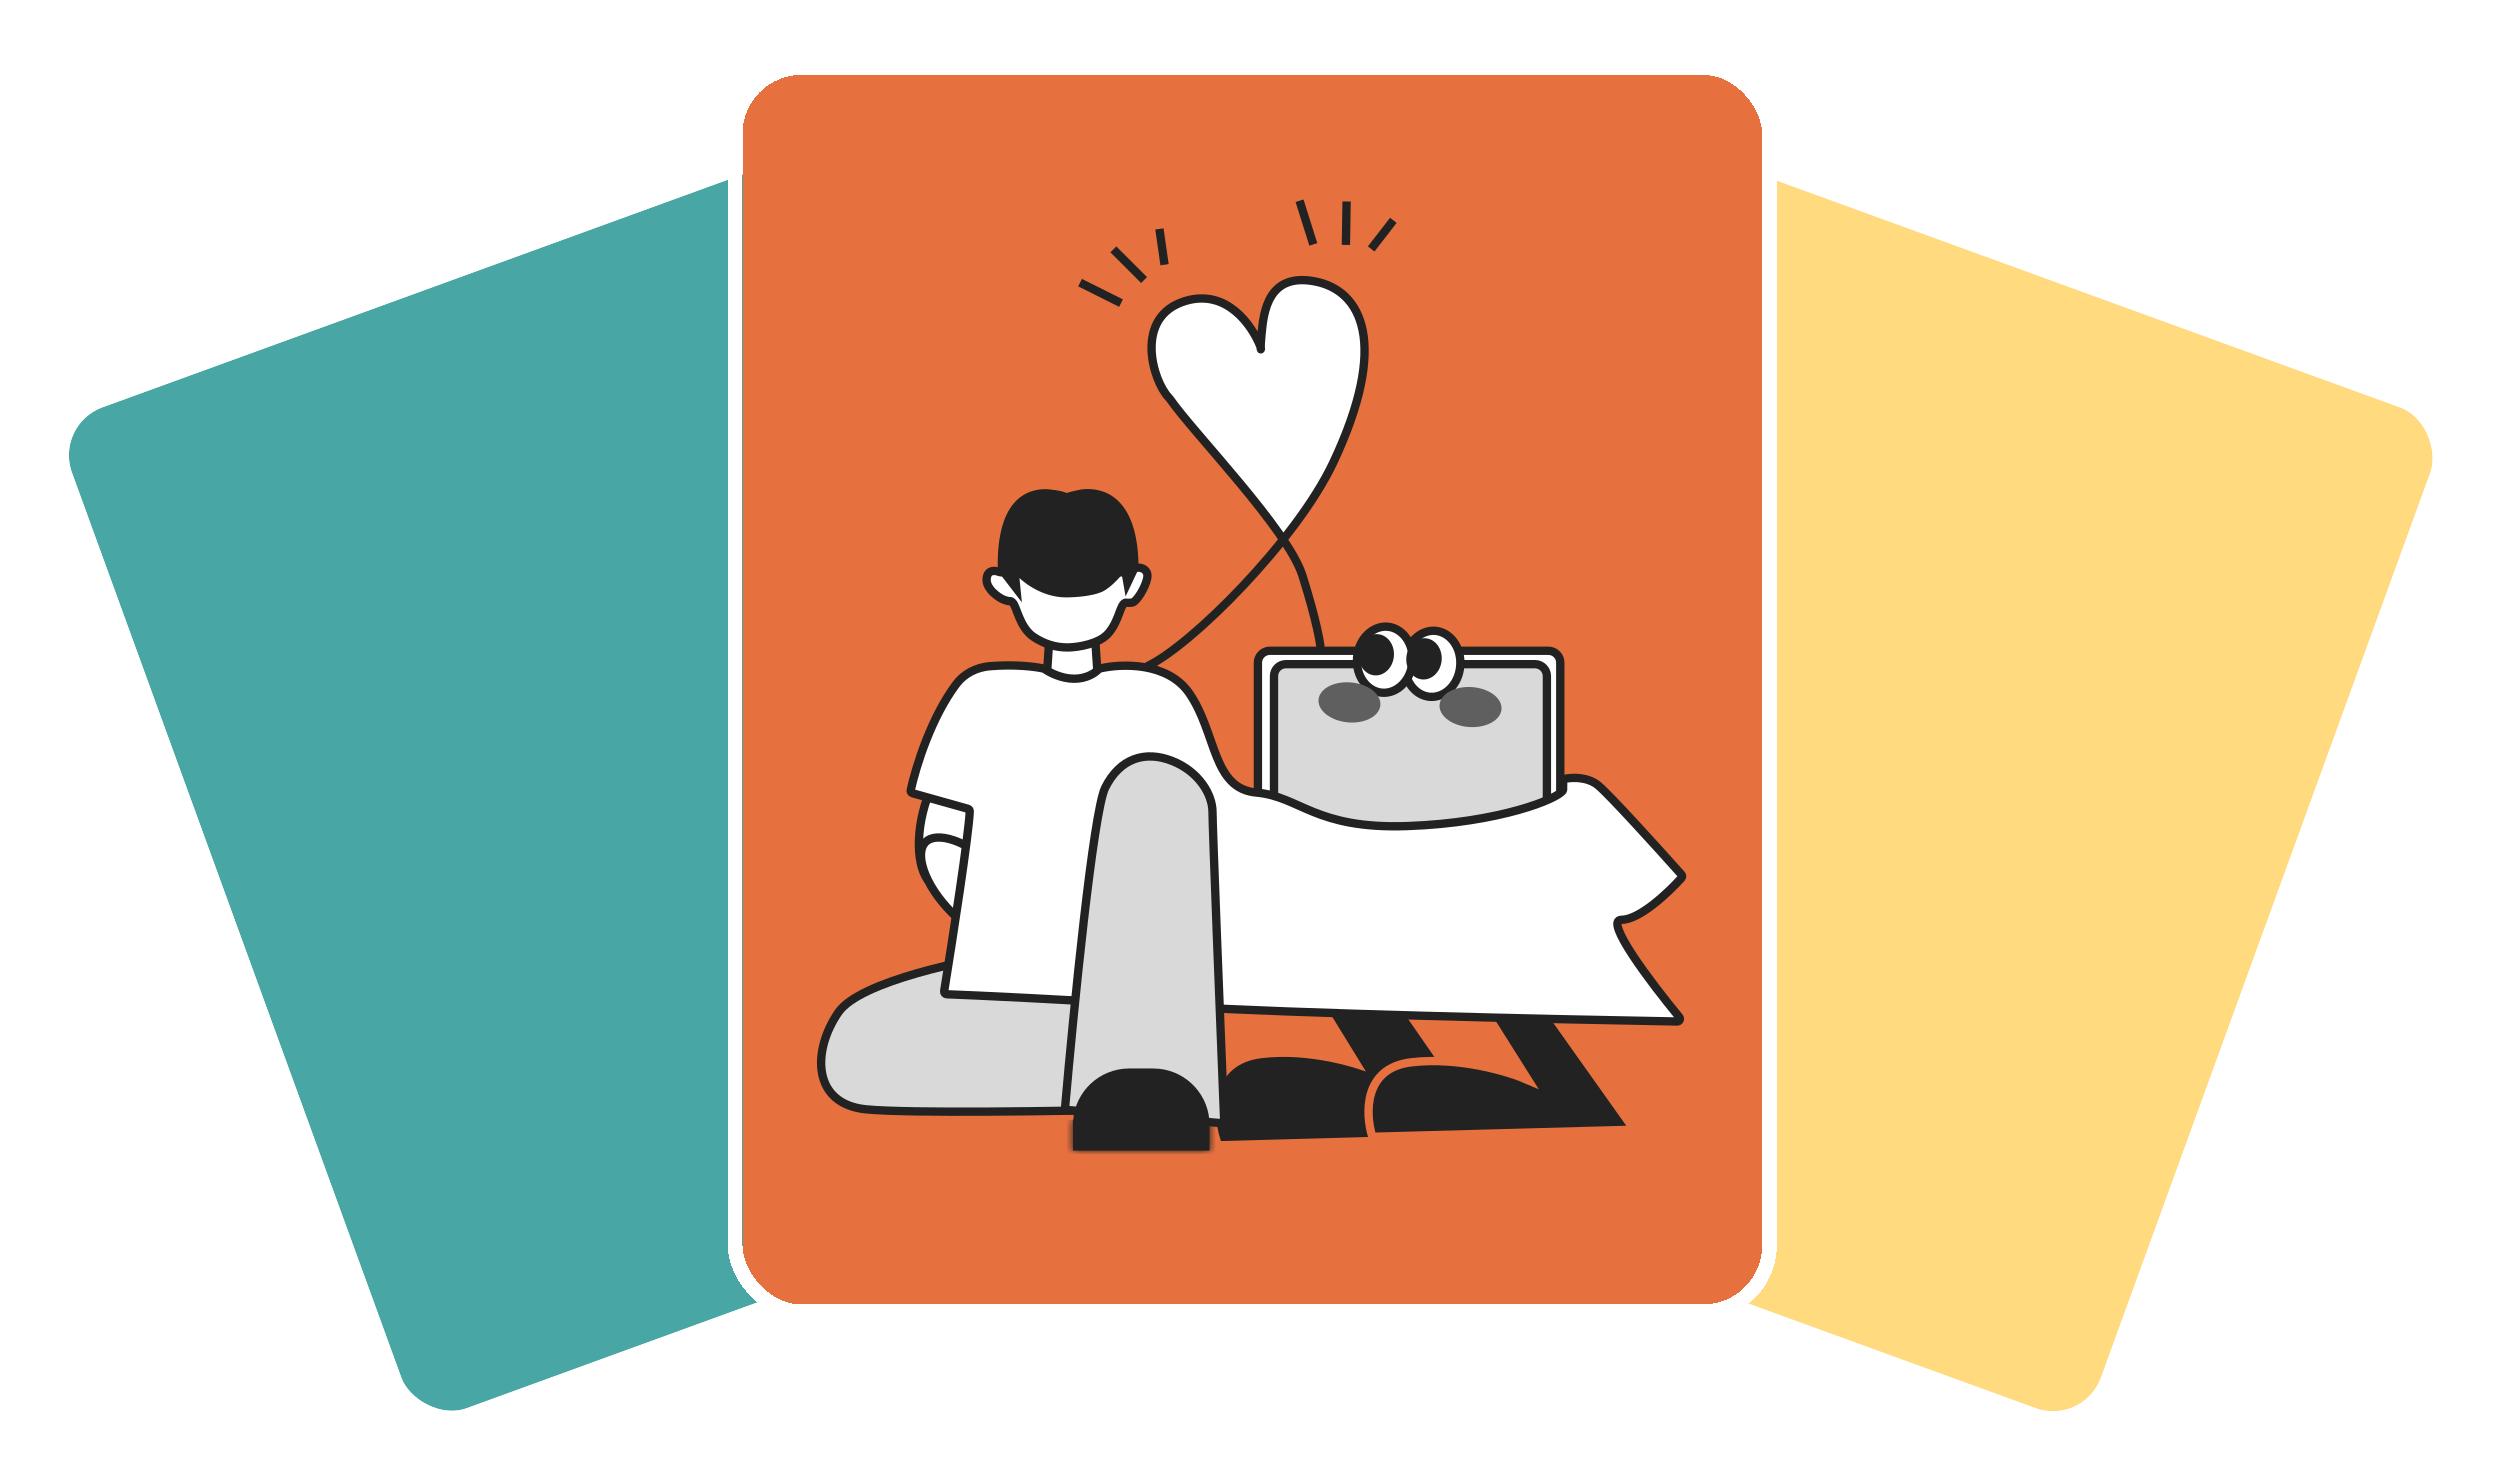 <svg width="367" height="217" viewBox="0 0 367 217" fill="none" xmlns="http://www.w3.org/2000/svg">
<g filter="url(#filter0_d_394_2301)">
<rect x="8" y="62.352" width="129.678" height="156.363" rx="7.49" transform="rotate(-20 8 62.352)" fill="#48A7A4"/>
<rect x="6.8" y="61.793" width="131.551" height="158.236" rx="8.427" transform="rotate(-20 6.8 61.793)" stroke="white" stroke-width="1.873"/>
</g>
<g filter="url(#filter1_d_394_2301)">
<rect x="237.479" y="18" width="129.678" height="156.363" rx="7.49" transform="rotate(20 237.479 18)" fill="#FFDA7F"/>
<rect x="236.92" y="16.8" width="131.551" height="158.236" rx="8.427" transform="rotate(20 236.92 16.8)" stroke="white" stroke-width="1.873"/>
</g>
<g filter="url(#filter2_d_394_2301)">
<rect x="109" y="11" width="149.678" height="180.479" rx="8.646" fill="#E6713F" shape-rendering="crispEdges"/>
<rect x="107.919" y="9.919" width="151.84" height="182.64" rx="9.726" stroke="white" stroke-width="2.161" shape-rendering="crispEdges"/>
<path d="M153.377 97.967C154.623 98.786 157.959 99.933 161.34 97.967" stroke="#222222" stroke-width="1.226"/>
<path d="M153.639 99.812L154.147 92.191H160.668L161.176 99.812H153.639Z" fill="white" stroke="#222222" stroke-width="1.226"/>
<path d="M144.849 84.845C145.027 83.58 146.115 83.723 146.708 83.979C146.763 84.002 146.821 84.016 146.881 84.016L165.66 84.014C165.837 84.014 165.985 83.888 166.093 83.746C166.687 82.967 168.704 83.237 168.418 84.844C168.165 86.231 166.832 88.361 166.219 88.456C165.83 88.517 165.532 88.501 165.37 88.477C165.305 88.466 165.237 88.461 165.177 88.487C164.385 88.829 164.325 91.07 162.716 92.963C161.379 94.536 158.282 95.005 156.901 95.043C155.023 95.088 153.325 94.546 151.795 93.544C149.641 92.132 149.273 89.036 148.657 88.456C148.199 88.025 148.498 88.495 147.256 87.999C146.791 87.814 144.616 86.503 144.849 84.845Z" fill="white" stroke="#222222" stroke-width="1.226"/>
<path d="M149.266 84.016L149.602 87.396L146.791 83.738C146.66 79.894 147.106 72.187 153.477 72.108C154.034 72.141 155.895 72.304 156.524 72.697C157.212 72.498 158.726 72.102 159.277 72.108C160.063 72.108 166.832 71.395 166.832 83.456L165.372 86.558L164.881 83.738C164.554 84.018 163.047 85.98 161.632 86.609C160.216 87.238 157.637 87.396 156.524 87.396C152.858 87.396 149.989 84.927 149.266 84.016Z" fill="#222222" stroke="#222222" stroke-width="0.613"/>
<rect x="142.366" y="117.335" width="29.492" height="20.448" fill="#D9D9D9"/>
<path d="M184.662 97.28C184.662 96.316 185.444 95.534 186.408 95.534H227.304C228.268 95.534 229.05 96.316 229.05 97.28V125.373H184.662V97.28Z" fill="white" stroke="#222222" stroke-width="1.226"/>
<path d="M187.021 99.247C187.021 98.283 187.803 97.501 188.768 97.501H225.338C226.302 97.501 227.084 98.283 227.084 99.247V124.39H187.021V99.247Z" fill="#D9D9D9" stroke="#222222" stroke-width="1.226"/>
<path d="M234.052 128.957C233.804 129.619 233.165 130.091 232.416 130.091H181.493C180.744 130.091 180.106 129.619 179.858 128.957H234.052Z" fill="#D9D9D9" stroke="#222222" stroke-width="1.18"/>
<path d="M180.488 127.731L184.417 123.256H229.268L233.38 127.731H180.488Z" fill="#D9D9D9" stroke="#222222" stroke-width="1.226"/>
<path d="M217.225 165.839L198.452 138.765H189.827L202.004 158.55C199.298 157.335 192.161 155.114 185.26 155.947C178.36 156.78 178.664 163.583 179.679 166.881L217.225 165.839Z" fill="#222222" stroke="#222222" stroke-width="1.226"/>
<path d="M123.089 148.595C126.235 144.034 142.029 140.796 149.533 139.747H168.668C168.899 139.747 169.08 139.944 169.06 140.174L167.16 162.498C167.143 162.698 166.986 162.853 166.786 162.858C155.93 163.119 133.344 163.472 127.119 162.849C119.255 162.063 119.157 154.297 123.089 148.595Z" fill="#D9D9D9" stroke="#222222" stroke-width="1.226"/>
<path d="M144.414 121.426C143.728 124.23 142.559 126.603 141.253 128.176C139.918 129.785 138.587 130.399 137.546 130.144C136.504 129.889 135.608 128.73 135.167 126.686C134.737 124.687 134.797 122.042 135.484 119.238C136.171 116.434 137.34 114.061 138.645 112.488C139.981 110.879 141.311 110.265 142.353 110.52C143.395 110.775 144.291 111.934 144.731 113.978C145.162 115.977 145.101 118.622 144.414 121.426Z" fill="white" stroke="#222222" stroke-width="1.226"/>
<path d="M146.261 127.508C148.303 129.549 149.726 131.779 150.394 133.712C151.077 135.688 150.912 137.144 150.154 137.902C149.396 138.661 147.94 138.825 145.964 138.142C144.031 137.474 141.801 136.051 139.76 134.009C137.719 131.968 136.295 129.738 135.627 127.806C134.944 125.83 135.109 124.374 135.867 123.615C136.625 122.857 138.081 122.692 140.058 123.375C141.99 124.043 144.22 125.467 146.261 127.508Z" fill="white" stroke="#222222" stroke-width="1.226"/>
<path d="M239.9 165.839L220.68 138.765H211.849L224.316 158.55C221.545 157.335 214.238 155.114 207.174 155.947C200.109 156.78 200.42 163.583 201.459 166.881L239.9 165.839Z" fill="#222222" stroke="#E6713F" stroke-width="1.226"/>
<path d="M157.702 99.638C155.798 99.638 154.048 98.716 153.344 98.212C153.3 98.18 153.253 98.157 153.201 98.145C151.951 97.86 149.021 97.503 145.349 97.794C143.396 97.949 141.561 98.851 140.384 100.417C136.744 105.264 134.499 112.351 133.694 115.993C133.649 116.195 133.771 116.394 133.97 116.449L142.079 118.727C142.249 118.775 142.366 118.929 142.359 119.105C142.214 122.57 139.861 137.736 138.603 145.506C138.565 145.74 138.738 145.948 138.974 145.957C143.122 146.112 154.829 146.65 172.252 147.71C190.053 148.794 228.421 149.649 246.219 149.957C246.556 149.963 246.731 149.572 246.516 149.312C242.273 144.164 235.383 135.029 238.019 135.029C240.664 135.029 244.853 131.094 246.833 128.897C246.966 128.75 246.966 128.53 246.834 128.382C243.276 124.393 236.194 116.577 234.578 115.269C233.071 114.048 230.902 114.1 229.763 114.318C229.587 114.352 229.466 114.509 229.466 114.689V115.893C229.466 115.935 229.462 115.974 229.443 116.012C228.809 117.245 220.118 120.781 206.659 121.266C192.994 121.757 190.93 116.94 184.442 116.35C177.953 115.76 178.641 107.699 174.611 101.801C171.43 97.146 164.608 97.402 161.467 98.133C161.383 98.153 161.311 98.201 161.252 98.265C160.778 98.778 159.541 99.638 157.702 99.638Z" fill="white" stroke="#222222" stroke-width="1.226"/>
<path d="M214.36 97.797C214.122 100.564 212.039 102.476 209.88 102.291C207.72 102.105 205.995 99.865 206.232 97.099C206.47 94.332 208.553 92.419 210.712 92.605C212.872 92.791 214.598 95.031 214.36 97.797Z" fill="white" stroke="#222222" stroke-width="1.226"/>
<path d="M207.349 97.194C207.111 99.96 205.028 101.873 202.869 101.688C200.709 101.502 198.983 99.262 199.221 96.496C199.459 93.729 201.542 91.816 203.701 92.002C205.86 92.187 207.586 94.427 207.349 97.194Z" fill="white" stroke="#222222" stroke-width="1.226"/>
<ellipse cx="209.043" cy="96.72" rx="2.6" ry="3.033" transform="rotate(4.912 209.043 96.72)" fill="#222222"/>
<ellipse cx="202.032" cy="96.119" rx="2.6" ry="3.033" transform="rotate(4.912 202.032 96.119)" fill="#222222"/>
<ellipse cx="215.874" cy="103.796" rx="4.558" ry="2.938" transform="rotate(3.853 215.874 103.796)" fill="#5F5F5F"/>
<ellipse cx="198.101" cy="103.114" rx="4.558" ry="2.938" transform="rotate(5.359 198.101 103.114)" fill="#5F5F5F"/>
<path d="M162.243 115.626C160.511 119.094 157.621 148.087 156.359 162.528C156.34 162.744 156.501 162.926 156.718 162.945L179.278 164.877C179.514 164.897 179.715 164.715 179.705 164.479C179.123 149.937 177.993 121.2 177.993 119.179C177.993 116.628 175.99 113.257 172.075 111.709C168.161 110.16 164.428 111.253 162.243 115.626Z" fill="#D9D9D9" stroke="#222222" stroke-width="1.226"/>
<mask id="path-29-inside-1_394_2301" fill="white">
<path d="M157.506 164.387H177.561V168.909H157.506V164.387Z"/>
</mask>
<path d="M157.506 164.387H177.561V168.909H157.506V164.387Z" fill="#222222"/>
<path d="M177.561 168.909V170.135H178.787V168.909H177.561ZM157.506 168.909H156.28V170.135H157.506V168.909ZM176.334 164.387V168.909H178.787V164.387H176.334ZM177.561 167.683H157.506V170.135H177.561V167.683ZM158.732 168.909V164.387H156.28V168.909H158.732Z" fill="#222222" mask="url(#path-29-inside-1_394_2301)"/>
<path d="M158.143 164.499C158.455 160.563 161.748 157.467 165.764 157.467H169.303C173.318 157.467 176.611 160.563 176.923 164.499H158.143Z" fill="#222222" stroke="#222222" stroke-width="1.226"/>
<path d="M170.203 33.601L170.955 38.861" stroke="#222222" stroke-width="1.226"/>
<path d="M204.544 32.345L201.288 36.545" stroke="#222222" stroke-width="1.226"/>
<path d="M158.555 41.492L164.566 44.498" stroke="#222222" stroke-width="1.226"/>
<path d="M190.772 29.468L192.796 35.877" stroke="#222222" stroke-width="1.226"/>
<path d="M163.439 36.607L167.948 41.115" stroke="#222222" stroke-width="1.226"/>
<path d="M197.68 29.578L197.578 35.953" stroke="#222222" stroke-width="1.226"/>
<path d="M195.71 67.928C194.04 71.464 191.405 75.386 188.37 79.205C183.519 71.982 174.435 62.467 171.752 58.577C171.702 58.505 171.652 58.447 171.591 58.385C169.205 55.941 166.373 46.424 174.084 44.163C180.076 42.406 183.783 47.704 185.048 50.918C185.055 50.934 185.06 50.95 185.065 50.965C185.069 50.604 185.105 49.999 185.197 49.028C185.498 45.88 186.099 39.992 193.007 41.307C199.915 42.623 203.974 50.425 195.71 67.928Z" fill="white"/>
<path d="M168.364 97.83C174.772 94.872 190.304 79.377 195.71 67.928C203.974 50.425 199.915 42.623 193.007 41.307C186.099 39.992 185.498 45.88 185.197 49.028C185.085 50.208 185.056 50.848 185.067 51.165C185.077 51.443 185.15 51.177 185.048 50.918C183.783 47.704 180.076 42.406 174.084 44.163C166.373 46.424 169.205 55.941 171.591 58.385C171.652 58.447 171.702 58.505 171.752 58.577C175.18 63.546 189.057 77.7 191.205 84.522C193.367 91.392 193.908 94.826 193.908 95.685" stroke="#222222" stroke-width="1.226"/>
</g>
<defs>
<filter id="filter0_d_394_2301" x="0.51" y="10.509" width="190.318" height="206.267" filterUnits="userSpaceOnUse" color-interpolation-filters="sRGB">
<feFlood flood-opacity="0" result="BackgroundImageFix"/>
<feColorMatrix in="SourceAlpha" type="matrix" values="0 0 0 0 0 0 0 0 0 0 0 0 0 0 0 0 0 0 127 0" result="hardAlpha"/>
<feOffset/>
<feGaussianBlur stdDeviation="3.745"/>
<feComposite in2="hardAlpha" operator="out"/>
<feColorMatrix type="matrix" values="0 0 0 0 0 0 0 0 0 0 0 0 0 0 0 0 0 0 0.12 0"/>
<feBlend mode="normal" in2="BackgroundImageFix" result="effect1_dropShadow_394_2301"/>
<feBlend mode="normal" in="SourceGraphic" in2="effect1_dropShadow_394_2301" result="shape"/>
</filter>
<filter id="filter1_d_394_2301" x="176.509" y="10.51" width="190.318" height="206.267" filterUnits="userSpaceOnUse" color-interpolation-filters="sRGB">
<feFlood flood-opacity="0" result="BackgroundImageFix"/>
<feColorMatrix in="SourceAlpha" type="matrix" values="0 0 0 0 0 0 0 0 0 0 0 0 0 0 0 0 0 0 127 0" result="hardAlpha"/>
<feOffset/>
<feGaussianBlur stdDeviation="3.745"/>
<feComposite in2="hardAlpha" operator="out"/>
<feColorMatrix type="matrix" values="0 0 0 0 0 0 0 0 0 0 0 0 0 0 0 0 0 0 0.12 0"/>
<feBlend mode="normal" in2="BackgroundImageFix" result="effect1_dropShadow_394_2301"/>
<feBlend mode="normal" in="SourceGraphic" in2="effect1_dropShadow_394_2301" result="shape"/>
</filter>
<filter id="filter2_d_394_2301" x="98.193" y="0.193" width="171.292" height="202.093" filterUnits="userSpaceOnUse" color-interpolation-filters="sRGB">
<feFlood flood-opacity="0" result="BackgroundImageFix"/>
<feColorMatrix in="SourceAlpha" type="matrix" values="0 0 0 0 0 0 0 0 0 0 0 0 0 0 0 0 0 0 127 0" result="hardAlpha"/>
<feOffset/>
<feGaussianBlur stdDeviation="4.323"/>
<feComposite in2="hardAlpha" operator="out"/>
<feColorMatrix type="matrix" values="0 0 0 0 0 0 0 0 0 0 0 0 0 0 0 0 0 0 0.12 0"/>
<feBlend mode="normal" in2="BackgroundImageFix" result="effect1_dropShadow_394_2301"/>
<feBlend mode="normal" in="SourceGraphic" in2="effect1_dropShadow_394_2301" result="shape"/>
</filter>
</defs>
</svg>
